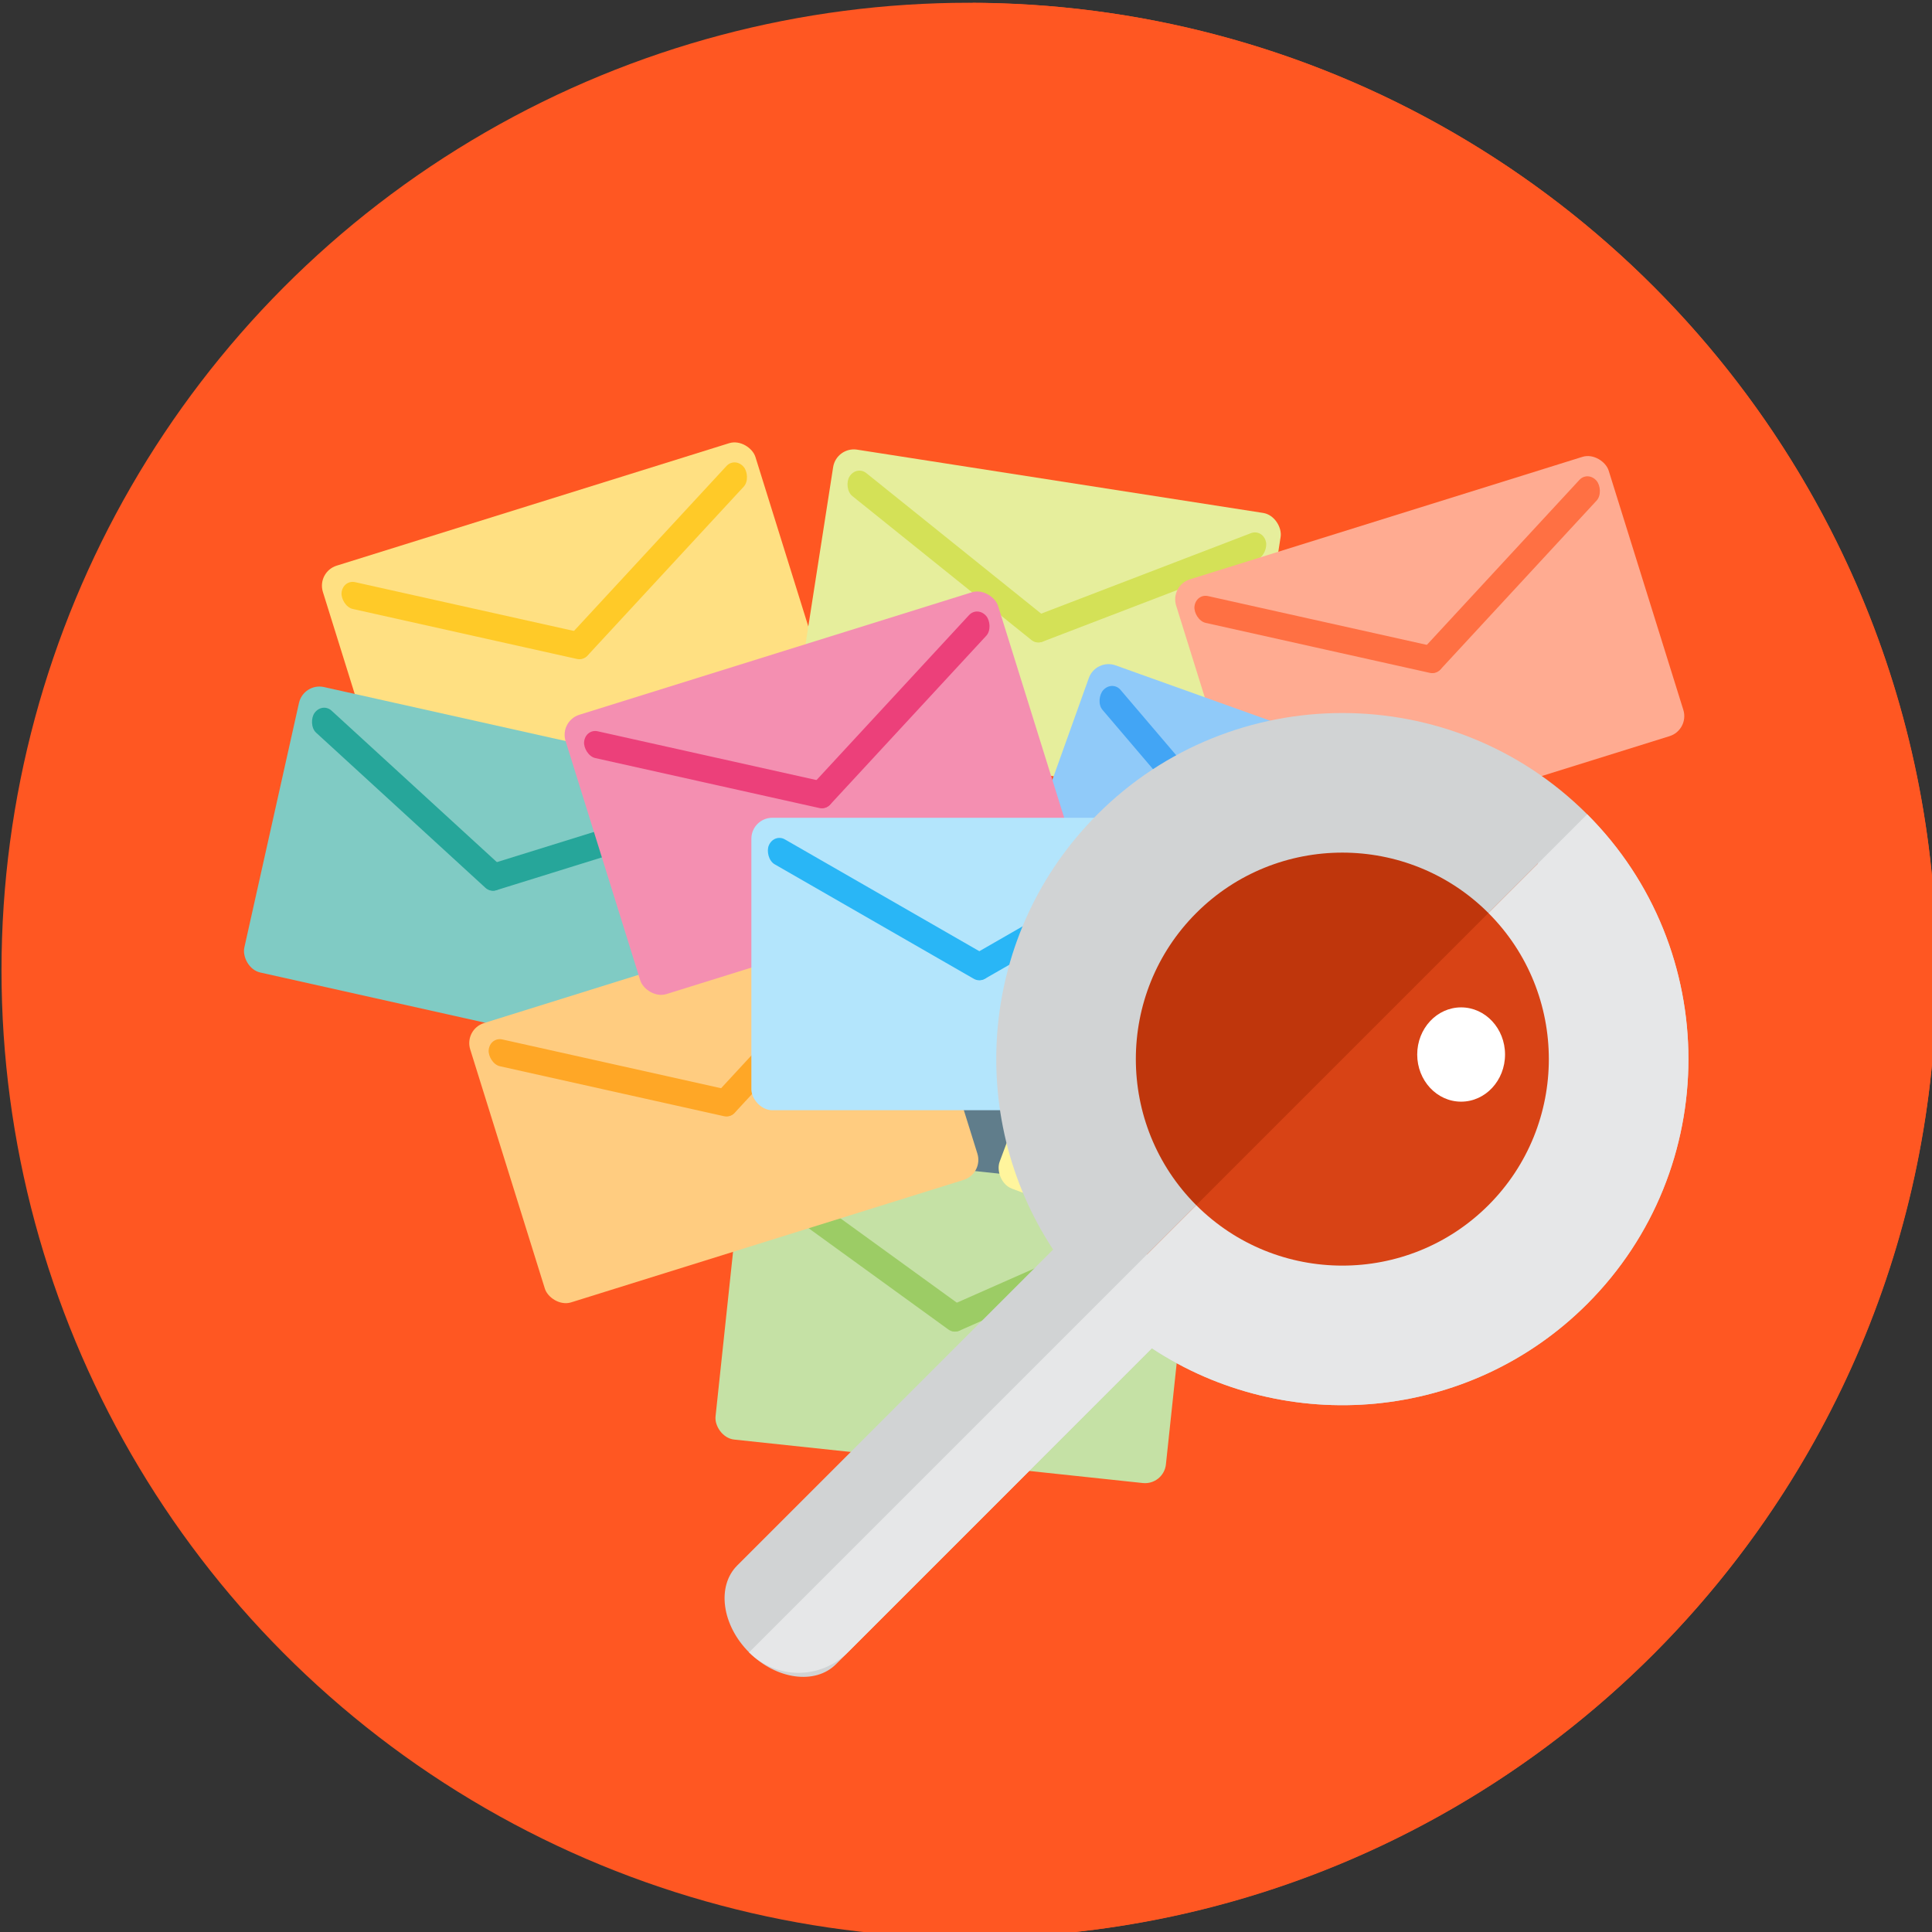 <?xml version="1.0" encoding="UTF-8" standalone="no"?>
<!-- Created with Inkscape (http://www.inkscape.org/) -->

<svg
   xmlns:dc="http://purl.org/dc/elements/1.1/"
   xmlns:cc="http://creativecommons.org/ns#"
   xmlns:rdf="http://www.w3.org/1999/02/22-rdf-syntax-ns#"
   xmlns:svg="http://www.w3.org/2000/svg"
   xmlns="http://www.w3.org/2000/svg"
   xmlns:sodipodi="http://sodipodi.sourceforge.net/DTD/sodipodi-0.dtd"
   xmlns:inkscape="http://www.inkscape.org/namespaces/inkscape"
   width="79.375mm"
   height="79.375mm"
   viewBox="0 0 79.375 79.375"
   version="1.1"
   id="svg8"
   inkscape:version="0.92.2 (5c3e80d, 2017-08-06)"
   sodipodi:docname="find-more.svg">
  <rect x="0" y="0" width="79.375" height="79.375" fill="#333333" stroke="none"/>
  <defs
     id="defs2">
    <clipPath
       clipPathUnits="userSpaceOnUse"
       id="clipPath4522">
      <path
         d="M 0,500 H 500 V 0 H 0 Z"
         id="path4520"
         inkscape:connector-curvature="0" />
    </clipPath>
  </defs>
  <sodipodi:namedview
     id="base"
     pagecolor="#ffffff"
     bordercolor="#666666"
     borderopacity="1.0"
     inkscape:pageopacity="0.0"
     inkscape:pageshadow="2"
     inkscape:zoom="1.4"
     inkscape:cx="108.52443"
     inkscape:cy="182.7612"
     inkscape:document-units="mm"
     inkscape:current-layer="layer1"
     showgrid="false"
     inkscape:window-width="1920"
     inkscape:window-height="1017"
     inkscape:window-x="-8"
     inkscape:window-y="-8"
     inkscape:window-maximized="1"
     fit-margin-top="0"
     fit-margin-left="0"
     fit-margin-right="0"
     fit-margin-bottom="0" />
  <g
     inkscape:label="Layer 1"
     inkscape:groupmode="layer"
     id="layer1"
     transform="translate(-82.3,-85.038)">
    <g
       transform="translate(41.101,4.619)"
       id="layer1-5"
       inkscape:label="Layer 1"
       style="fill:#ff5722;fill-opacity:1">
      <g
         transform="matrix(0.265,0,0,0.265,2.237,8.733)"
         id="g844"
         style="fill:#ff5722;fill-opacity:1">
        <circle
           style="fill:#ff5722;fill-opacity:1"
           cx="297.26"
           cy="420.94"
           r="150"
           id="circle815" />
        <path
           style="fill:#ff5722;fill-opacity:1"
           inkscape:connector-curvature="0"
           d="m 297.82,270.95 v 299.99 c 82.587,-0.3 149.44,-67.335 149.44,-149.99 0,-82.657 -66.858,-149.69 -149.44,-149.99 z"
           id="path817" />
      </g>
    </g>
    <g
       id="g987"
       transform="matrix(0.066,0,0,0.066,98.19,89.511)">
      <rect
         id="rect899"
         style="color:#000000;isolation:auto;mix-blend-mode:normal;solid-color:#000000;fill:#ffe082;color-rendering:auto;image-rendering:auto;shape-rendering:auto"
         ry="13.055"
         height="182.05"
         width="281.94"
         y="262.04"
         x="-127.48"
         transform="matrix(0.955,-0.298,0.298,0.955,0,0)" />
      <g
         id="g905"
         transform="matrix(0.708,-0.221,0.242,0.775,-261,-13.585)"
         style="fill:#ffca28;shape-rendering:auto">
        <rect
           id="rect901"
           style="color:#000000;isolation:auto;mix-blend-mode:normal;solid-color:#000000;color-rendering:auto;image-rendering:auto"
           ry="10.457"
           height="20.914"
           width="209.61"
           y="312.79"
           x="346.52"
           transform="matrix(0.885,0.465,-0.413,0.911,0,0)" />
        <rect
           id="rect903"
           style="color:#000000;isolation:auto;mix-blend-mode:normal;solid-color:#000000;color-rendering:auto;image-rendering:auto"
           ry="10.457"
           height="20.914"
           width="209.61"
           y="638.68"
           x="-292.38"
           transform="matrix(-0.885,0.465,0.413,0.911,0,0)" />
      </g>
      <rect
         id="rect907"
         style="color:#000000;isolation:auto;mix-blend-mode:normal;solid-color:#000000;fill:#e6ee9c;color-rendering:auto;image-rendering:auto;shape-rendering:auto"
         ry="13.055"
         height="182.05"
         width="281.94"
         y="164.52"
         x="308.92"
         transform="matrix(0.988,0.154,-0.154,0.988,0,0)" />
      <g
         id="g913"
         transform="matrix(0.733,0.115,-0.125,0.802,218.02,-156.39)"
         style="fill:#d4e157;shape-rendering:auto">
        <rect
           id="rect909"
           style="color:#000000;isolation:auto;mix-blend-mode:normal;solid-color:#000000;color-rendering:auto;image-rendering:auto"
           ry="10.457"
           height="20.914"
           width="209.61"
           y="312.79"
           x="346.52"
           transform="matrix(0.885,0.465,-0.413,0.911,0,0)" />
        <rect
           id="rect911"
           style="color:#000000;isolation:auto;mix-blend-mode:normal;solid-color:#000000;color-rendering:auto;image-rendering:auto"
           ry="10.457"
           height="20.914"
           width="209.61"
           y="638.68"
           x="-292.38"
           transform="matrix(-0.885,0.465,0.413,0.911,0,0)" />
      </g>
      <rect
         id="rect915"
         style="color:#000000;isolation:auto;mix-blend-mode:normal;solid-color:#000000;fill:#ffab91;color-rendering:auto;image-rendering:auto;shape-rendering:auto"
         ry="13.055"
         height="182.05"
         width="281.94"
         y="428.31"
         x="376.81"
         transform="matrix(0.955,-0.298,0.298,0.955,0,0)" />
      <g
         id="g921"
         transform="matrix(0.708,-0.221,0.242,0.775,269.92,-4.922)"
         style="fill:#ff7043;shape-rendering:auto">
        <rect
           id="rect917"
           style="color:#000000;isolation:auto;mix-blend-mode:normal;solid-color:#000000;color-rendering:auto;image-rendering:auto"
           ry="10.457"
           height="20.914"
           width="209.61"
           y="312.79"
           x="346.52"
           transform="matrix(0.885,0.465,-0.413,0.911,0,0)" />
        <rect
           id="rect919"
           style="color:#000000;isolation:auto;mix-blend-mode:normal;solid-color:#000000;color-rendering:auto;image-rendering:auto"
           ry="10.457"
           height="20.914"
           width="209.61"
           y="638.68"
           x="-292.38"
           transform="matrix(-0.885,0.465,0.413,0.911,0,0)" />
      </g>
      <rect
         id="rect923"
         style="color:#000000;isolation:auto;mix-blend-mode:normal;solid-color:#000000;fill:#80cbc4;color-rendering:auto;image-rendering:auto;shape-rendering:auto"
         ry="13.055"
         height="182.05"
         width="281.94"
         y="359.76"
         x="27.278"
         transform="matrix(0.976,0.218,-0.218,0.976,0,0)" />
      <g
         id="g929"
         transform="matrix(0.724,0.162,-0.177,0.792,-89.745,-12.786)"
         style="fill:#26a69a;shape-rendering:auto">
        <rect
           id="rect925"
           style="color:#000000;isolation:auto;mix-blend-mode:normal;solid-color:#000000;color-rendering:auto;image-rendering:auto"
           ry="10.457"
           height="20.914"
           width="209.61"
           y="312.79"
           x="346.52"
           transform="matrix(0.885,0.465,-0.413,0.911,0,0)" />
        <rect
           id="rect927"
           style="color:#000000;isolation:auto;mix-blend-mode:normal;solid-color:#000000;color-rendering:auto;image-rendering:auto"
           ry="10.457"
           height="20.914"
           width="209.61"
           y="638.68"
           x="-292.38"
           transform="matrix(-0.885,0.465,0.413,0.911,0,0)" />
      </g>
      <rect
         id="rect931"
         style="color:#000000;isolation:auto;mix-blend-mode:normal;solid-color:#000000;fill:#607d8b;color-rendering:auto;image-rendering:auto;shape-rendering:auto"
         ry="13.055"
         height="182.05"
         width="281.94"
         y="645.98"
         x="35.437"
         transform="matrix(0.955,-0.298,0.298,0.955,0,0)" />
      <g
         id="g937"
         transform="matrix(0.708,-0.221,0.242,0.775,8.79,304.47)"
         style="fill:#607d8b;shape-rendering:auto">
        <rect
           id="rect933"
           style="color:#000000;isolation:auto;mix-blend-mode:normal;solid-color:#000000;color-rendering:auto;image-rendering:auto"
           ry="10.457"
           height="20.914"
           width="209.61"
           y="312.79"
           x="346.52"
           transform="matrix(0.885,0.465,-0.413,0.911,0,0)" />
        <rect
           id="rect935"
           style="color:#000000;isolation:auto;mix-blend-mode:normal;solid-color:#000000;color-rendering:auto;image-rendering:auto"
           ry="10.457"
           height="20.914"
           width="209.61"
           y="638.68"
           x="-292.38"
           transform="matrix(-0.885,0.465,0.413,0.911,0,0)" />
      </g>
      <rect
         id="rect939"
         style="color:#000000;isolation:auto;mix-blend-mode:normal;solid-color:#000000;fill:#c5e1a5;color-rendering:auto;image-rendering:auto;shape-rendering:auto"
         ry="13.055"
         height="182.05"
         width="281.94"
         y="618.77"
         x="289.61"
         transform="rotate(6.072)" />
      <g
         id="g945"
         transform="matrix(0.738,0.078,-0.086,0.807,142.85,282.79)"
         style="fill:#9ccc65;shape-rendering:auto">
        <rect
           id="rect941"
           style="color:#000000;isolation:auto;mix-blend-mode:normal;solid-color:#000000;color-rendering:auto;image-rendering:auto"
           ry="10.457"
           height="20.914"
           width="209.61"
           y="312.79"
           x="346.52"
           transform="matrix(0.885,0.465,-0.413,0.911,0,0)" />
        <rect
           id="rect943"
           style="color:#000000;isolation:auto;mix-blend-mode:normal;solid-color:#000000;color-rendering:auto;image-rendering:auto"
           ry="10.457"
           height="20.914"
           width="209.61"
           y="638.68"
           x="-292.38"
           transform="matrix(-0.885,0.465,0.413,0.911,0,0)" />
      </g>
      <rect
         id="rect947"
         style="color:#000000;isolation:auto;mix-blend-mode:normal;solid-color:#000000;fill:#ffcc80;color-rendering:auto;image-rendering:auto;shape-rendering:auto"
         ry="13.055"
         height="182.05"
         width="281.94"
         y="561.04"
         x="-124.76"
         transform="matrix(0.955,-0.298,0.298,0.955,0,0)" />
      <g
         id="g953"
         transform="matrix(0.708,-0.221,0.242,0.775,-169.42,271.06)"
         style="fill:#ffa726;shape-rendering:auto">
        <rect
           id="rect949"
           style="color:#000000;isolation:auto;mix-blend-mode:normal;solid-color:#000000;color-rendering:auto;image-rendering:auto"
           ry="10.457"
           height="20.914"
           width="209.61"
           y="312.79"
           x="346.52"
           transform="matrix(0.885,0.465,-0.413,0.911,0,0)" />
        <rect
           id="rect951"
           style="color:#000000;isolation:auto;mix-blend-mode:normal;solid-color:#000000;color-rendering:auto;image-rendering:auto"
           ry="10.457"
           height="20.914"
           width="209.61"
           y="638.68"
           x="-292.38"
           transform="matrix(-0.885,0.465,0.413,0.911,0,0)" />
      </g>
      <rect
         id="rect955"
         style="color:#000000;isolation:auto;mix-blend-mode:normal;solid-color:#000000;fill:#90caf9;color-rendering:auto;image-rendering:auto;shape-rendering:auto"
         ry="13.055"
         height="182.05"
         width="281.94"
         y="173.24"
         x="531.14"
         transform="matrix(0.941,0.337,-0.337,0.941,0,0)" />
      <g
         id="g961"
         transform="matrix(0.699,0.25,-0.274,0.764,449.78,-29.541)"
         style="fill:#42a5f5;shape-rendering:auto">
        <rect
           id="rect957"
           style="color:#000000;isolation:auto;mix-blend-mode:normal;solid-color:#000000;color-rendering:auto;image-rendering:auto"
           ry="10.457"
           height="20.914"
           width="209.61"
           y="312.79"
           x="346.52"
           transform="matrix(0.885,0.465,-0.413,0.911,0,0)" />
        <rect
           id="rect959"
           style="color:#000000;isolation:auto;mix-blend-mode:normal;solid-color:#000000;color-rendering:auto;image-rendering:auto"
           ry="10.457"
           height="20.914"
           width="209.61"
           y="638.68"
           x="-292.38"
           transform="matrix(-0.885,0.465,0.413,0.911,0,0)" />
      </g>
      <rect
         id="rect963"
         style="color:#000000;isolation:auto;mix-blend-mode:normal;solid-color:#000000;fill:#fff59d;color-rendering:auto;image-rendering:auto;shape-rendering:auto"
         ry="13.055"
         height="182.05"
         width="281.94"
         y="312.05"
         x="586.34"
         transform="matrix(0.937,0.349,-0.349,0.937,0,0)" />
      <g
         id="g969"
         transform="matrix(0.695,0.259,-0.283,0.761,453.45,125.29)"
         style="fill:#ffee58;shape-rendering:auto">
        <rect
           id="rect965"
           style="color:#000000;isolation:auto;mix-blend-mode:normal;solid-color:#000000;color-rendering:auto;image-rendering:auto"
           ry="10.457"
           height="20.914"
           width="209.61"
           y="312.79"
           x="346.52"
           transform="matrix(0.885,0.465,-0.413,0.911,0,0)" />
        <rect
           id="rect967"
           style="color:#000000;isolation:auto;mix-blend-mode:normal;solid-color:#000000;color-rendering:auto;image-rendering:auto"
           ry="10.457"
           height="20.914"
           width="209.61"
           y="638.68"
           x="-292.38"
           transform="matrix(-0.885,0.465,0.413,0.911,0,0)" />
      </g>
      <rect
         id="rect971"
         style="color:#000000;isolation:auto;mix-blend-mode:normal;solid-color:#000000;fill:#f48fb1;color-rendering:auto;image-rendering:auto;shape-rendering:auto"
         ry="13.055"
         height="182.05"
         width="281.94"
         y="395.59"
         x="-10.96"
         transform="matrix(0.955,-0.298,0.298,0.955,0,0)" />
      <g
         id="g977"
         transform="matrix(0.708,-0.221,0.242,0.775,-110.02,79.234)"
         style="fill:#ec407a;shape-rendering:auto">
        <rect
           id="rect973"
           style="color:#000000;isolation:auto;mix-blend-mode:normal;solid-color:#000000;color-rendering:auto;image-rendering:auto"
           ry="10.457"
           height="20.914"
           width="209.61"
           y="312.79"
           x="346.52"
           transform="matrix(0.885,0.465,-0.413,0.911,0,0)" />
        <rect
           id="rect975"
           style="color:#000000;isolation:auto;mix-blend-mode:normal;solid-color:#000000;color-rendering:auto;image-rendering:auto"
           ry="10.457"
           height="20.914"
           width="209.61"
           y="638.68"
           x="-292.38"
           transform="matrix(-0.885,0.465,0.413,0.911,0,0)" />
      </g>
      <rect
         id="rect979"
         style="color:#000000;isolation:auto;mix-blend-mode:normal;solid-color:#000000;fill:#b3e5fc;color-rendering:auto;image-rendering:auto;shape-rendering:auto"
         ry="13.055"
         height="182.05"
         width="281.94"
         y="441.28"
         x="226.96" />
      <g
         id="g985"
         transform="matrix(0.742,0,0,0.812,109.31,88.602)"
         style="fill:#29b6f6;shape-rendering:auto">
        <rect
           id="rect981"
           style="color:#000000;isolation:auto;mix-blend-mode:normal;solid-color:#000000;color-rendering:auto;image-rendering:auto"
           ry="10.457"
           height="20.914"
           width="209.61"
           y="312.79"
           x="346.52"
           transform="matrix(0.885,0.465,-0.413,0.911,0,0)" />
        <rect
           id="rect983"
           style="color:#000000;isolation:auto;mix-blend-mode:normal;solid-color:#000000;color-rendering:auto;image-rendering:auto"
           ry="10.457"
           height="20.914"
           width="209.61"
           y="638.68"
           x="-292.38"
           transform="matrix(-0.885,0.465,0.413,0.911,0,0)" />
      </g>
    </g>
    <g
       transform="matrix(1.187,0,0,1.187,174.495,-73.42)"
       id="layer1-58"
       inkscape:label="Layer 1">
      <g
         transform="matrix(0.265,0,0,0.265,2.237,8.733)"
         id="g844-8">
        <circle
           style="fill:#bf360c;fill-opacity:1;stroke-width:0.731"
           cx="-126.209"
           cy="609.129"
           r="36.104"
           id="circle819" />
        <path
           style="fill:#d1d3d4;stroke-width:0.731"
           inkscape:connector-curvature="0"
           d="m -163.987,634.005 -41.263,41.263 c -2.707,2.706 -2.011,7.786 1.55,11.347 3.562,3.562 8.643,4.256 11.348,1.552 l 41.264,-41.264 c 17.543,11.56 41.429,9.63 56.854,-5.795 17.632,-17.633 17.632,-46.324 0,-63.956 -17.634,-17.632 -46.324,-17.632 -63.956,0 -15.425,15.424 -17.356,39.309 -5.796,56.854 z m 18.693,-43.956 c 10.521,-10.52 27.639,-10.52 38.16,0 10.522,10.521 10.522,27.64 0,38.161 -10.519,10.521 -27.639,10.521 -38.16,0 -10.521,-10.521 -10.521,-27.64 0,-38.161 z"
           id="path821" />
        <path
           style="fill:#d84315;fill-opacity:1;stroke-width:0.731"
           inkscape:connector-curvature="0"
           d="m -100.683,634.655 c -14.098,14.1 -36.959,14.1 -51.058,0 l 51.058,-51.058 c 14.099,14.1 14.099,36.959 0,51.058 z"
           id="path823" />
        <path
           style="fill:#e6e7e8;stroke-width:0.731"
           inkscape:connector-curvature="0"
           d="m -107.134,628.211 c 10.522,-10.521 10.522,-27.639 0,-38.161 l 12.899,-12.898 c 17.632,17.633 17.632,46.324 0,63.956 -15.425,15.424 -39.311,17.355 -56.854,5.795 l -39.713,39.713 c -3.562,3.561 -9.337,3.561 -12.898,0 l 58.406,-58.406 c 10.521,10.521 27.64,10.521 38.16,7.3e-4 z"
           id="path825" />
        <ellipse
           style="fill:#ffffff;stroke-width:0.731"
           cx="-110.699"
           cy="608.53"
           rx="5.735"
           ry="6.157"
           id="ellipse827" />
      </g>
    </g>
  </g>
</svg>
